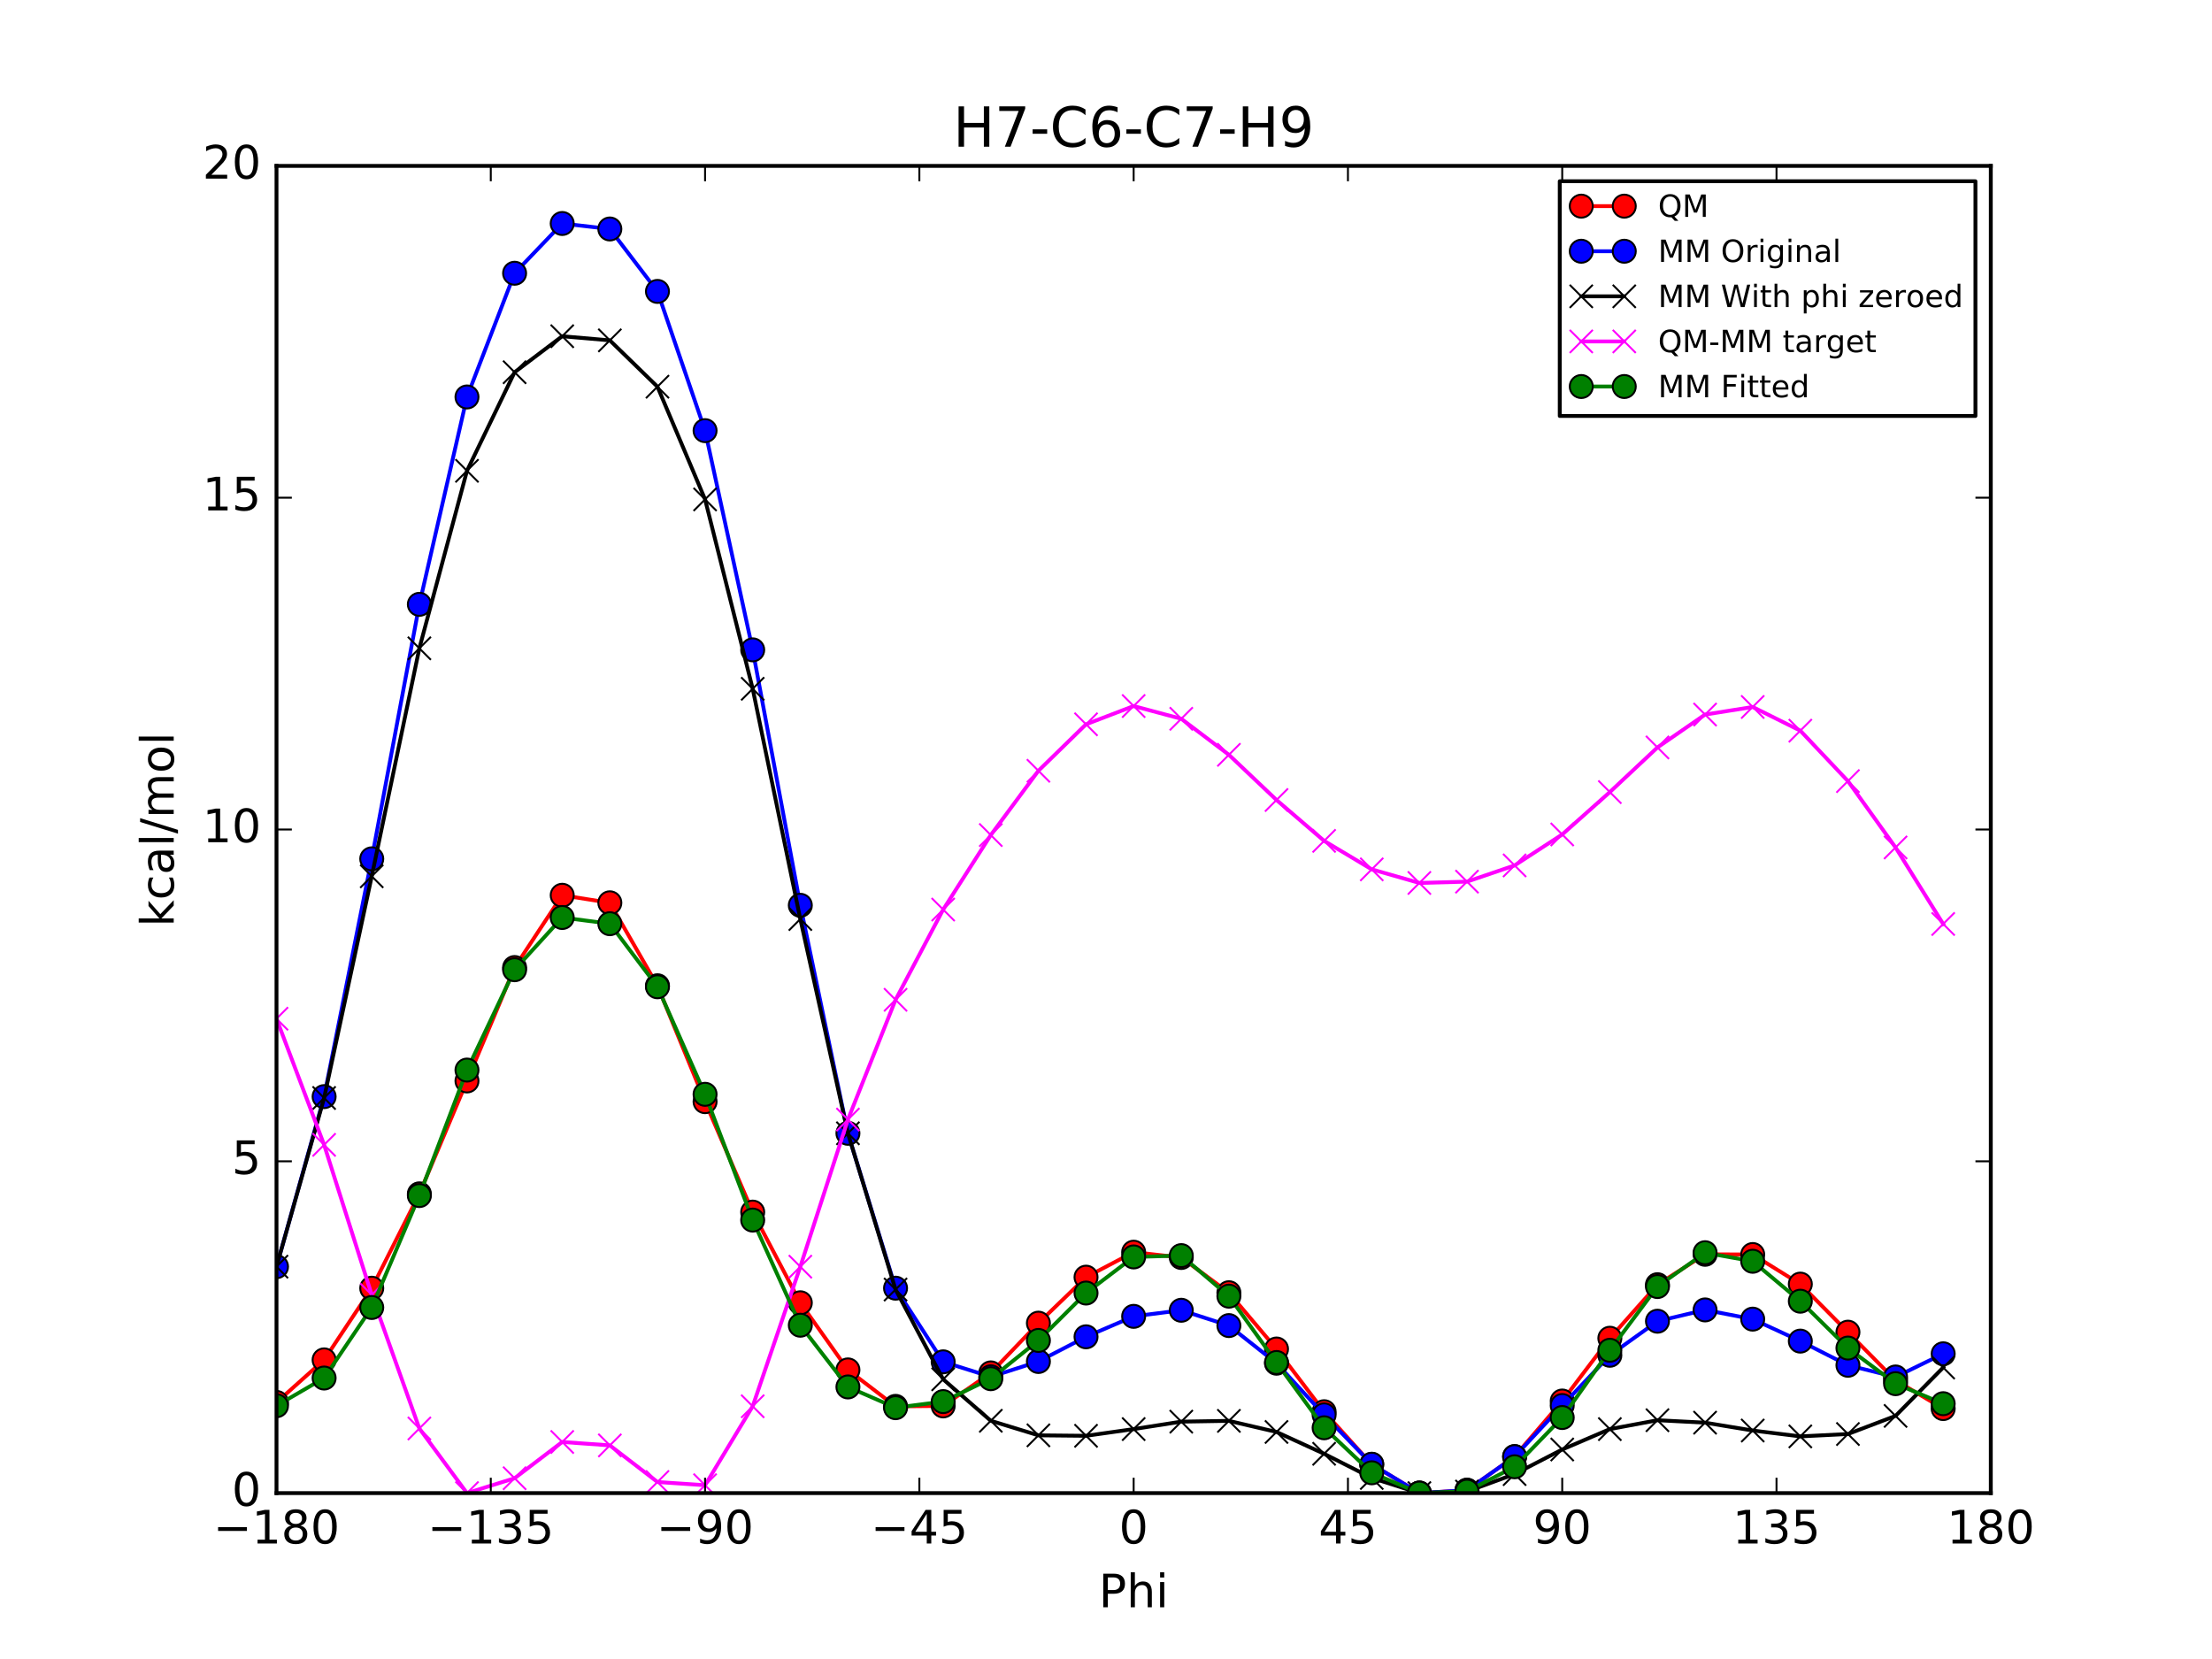 <?xml version="1.0" encoding="utf-8" standalone="no"?>
<!DOCTYPE svg PUBLIC "-//W3C//DTD SVG 1.1//EN"
  "http://www.w3.org/Graphics/SVG/1.1/DTD/svg11.dtd">
<!-- Created with matplotlib (http://matplotlib.org/) -->
<svg height="432pt" version="1.1" viewBox="0 0 576 432" width="576pt" xmlns="http://www.w3.org/2000/svg" xmlns:xlink="http://www.w3.org/1999/xlink">
 <defs>
  <style type="text/css">
*{stroke-linecap:butt;stroke-linejoin:round;stroke-miterlimit:100000;}
  </style>
 </defs>
 <g id="figure_1">
  <g id="patch_1">
   <path d="M 0 432 
L 576 432 
L 576 0 
L 0 0 
z
" style="fill:#ffffff;"/>
  </g>
  <g id="axes_1">
   <g id="patch_2">
    <path d="M 72 388.8 
L 518.4 388.8 
L 518.4 43.2 
L 72 43.2 
z
" style="fill:#ffffff;"/>
   </g>
   <g id="line2d_1">
    <path clip-path="url(#p0649151a62)" d="M 72 365.191 
L 84.4 354.111 
L 96.8 335.447 
L 109.2 310.875 
L 121.6 281.479 
L 134 251.945 
L 146.4 233.126 
L 158.8 235.087 
L 171.2 256.689 
L 183.6 286.872 
L 196 315.629 
L 208.4 339.242 
L 220.8 356.722 
L 233.2 366.216 
L 245.6 366.097 
L 258 357.497 
L 270.4 344.549 
L 282.8 332.574 
L 295.2 326.069 
L 307.6 327.447 
L 320 336.622 
L 332.4 351.278 
L 344.8 367.607 
L 357.2 381.323 
L 369.6 388.8 
L 382 388.056 
L 394.4 379.289 
L 406.8 364.822 
L 419.2 348.476 
L 431.6 334.534 
L 444 326.613 
L 456.4 326.679 
L 468.8 334.383 
L 481.2 346.895 
L 493.6 359.457 
L 506 366.791 
" style="fill:none;stroke:#ff0000;stroke-linecap:square;"/>
    <defs>
     <path d="M 0 3 
C 0.796 3 1.559 2.684 2.121 2.121 
C 2.684 1.559 3 0.796 3 0 
C 3 -0.796 2.684 -1.559 2.121 -2.121 
C 1.559 -2.684 0.796 -3 0 -3 
C -0.796 -3 -1.559 -2.684 -2.121 -2.121 
C -2.684 -1.559 -3 -0.796 -3 0 
C -3 0.796 -2.684 1.559 -2.121 2.121 
C -1.559 2.684 -0.796 3 0 3 
z
" id="me7c126a8f8" style="stroke:#000000;stroke-width:0.5;"/>
    </defs>
    <g clip-path="url(#p0649151a62)">
     <use style="fill:#ff0000;stroke:#000000;stroke-width:0.5;" x="72" xlink:href="#me7c126a8f8" y="365.191"/>
     <use style="fill:#ff0000;stroke:#000000;stroke-width:0.5;" x="84.4" xlink:href="#me7c126a8f8" y="354.111"/>
     <use style="fill:#ff0000;stroke:#000000;stroke-width:0.5;" x="96.8" xlink:href="#me7c126a8f8" y="335.447"/>
     <use style="fill:#ff0000;stroke:#000000;stroke-width:0.5;" x="109.2" xlink:href="#me7c126a8f8" y="310.875"/>
     <use style="fill:#ff0000;stroke:#000000;stroke-width:0.5;" x="121.6" xlink:href="#me7c126a8f8" y="281.479"/>
     <use style="fill:#ff0000;stroke:#000000;stroke-width:0.5;" x="134" xlink:href="#me7c126a8f8" y="251.945"/>
     <use style="fill:#ff0000;stroke:#000000;stroke-width:0.5;" x="146.4" xlink:href="#me7c126a8f8" y="233.126"/>
     <use style="fill:#ff0000;stroke:#000000;stroke-width:0.5;" x="158.8" xlink:href="#me7c126a8f8" y="235.087"/>
     <use style="fill:#ff0000;stroke:#000000;stroke-width:0.5;" x="171.2" xlink:href="#me7c126a8f8" y="256.689"/>
     <use style="fill:#ff0000;stroke:#000000;stroke-width:0.5;" x="183.6" xlink:href="#me7c126a8f8" y="286.872"/>
     <use style="fill:#ff0000;stroke:#000000;stroke-width:0.5;" x="196" xlink:href="#me7c126a8f8" y="315.629"/>
     <use style="fill:#ff0000;stroke:#000000;stroke-width:0.5;" x="208.4" xlink:href="#me7c126a8f8" y="339.242"/>
     <use style="fill:#ff0000;stroke:#000000;stroke-width:0.5;" x="220.8" xlink:href="#me7c126a8f8" y="356.722"/>
     <use style="fill:#ff0000;stroke:#000000;stroke-width:0.5;" x="233.2" xlink:href="#me7c126a8f8" y="366.216"/>
     <use style="fill:#ff0000;stroke:#000000;stroke-width:0.5;" x="245.6" xlink:href="#me7c126a8f8" y="366.097"/>
     <use style="fill:#ff0000;stroke:#000000;stroke-width:0.5;" x="258" xlink:href="#me7c126a8f8" y="357.497"/>
     <use style="fill:#ff0000;stroke:#000000;stroke-width:0.5;" x="270.4" xlink:href="#me7c126a8f8" y="344.549"/>
     <use style="fill:#ff0000;stroke:#000000;stroke-width:0.5;" x="282.8" xlink:href="#me7c126a8f8" y="332.574"/>
     <use style="fill:#ff0000;stroke:#000000;stroke-width:0.5;" x="295.2" xlink:href="#me7c126a8f8" y="326.069"/>
     <use style="fill:#ff0000;stroke:#000000;stroke-width:0.5;" x="307.6" xlink:href="#me7c126a8f8" y="327.447"/>
     <use style="fill:#ff0000;stroke:#000000;stroke-width:0.5;" x="320" xlink:href="#me7c126a8f8" y="336.622"/>
     <use style="fill:#ff0000;stroke:#000000;stroke-width:0.5;" x="332.4" xlink:href="#me7c126a8f8" y="351.278"/>
     <use style="fill:#ff0000;stroke:#000000;stroke-width:0.5;" x="344.8" xlink:href="#me7c126a8f8" y="367.607"/>
     <use style="fill:#ff0000;stroke:#000000;stroke-width:0.5;" x="357.2" xlink:href="#me7c126a8f8" y="381.323"/>
     <use style="fill:#ff0000;stroke:#000000;stroke-width:0.5;" x="369.6" xlink:href="#me7c126a8f8" y="388.8"/>
     <use style="fill:#ff0000;stroke:#000000;stroke-width:0.5;" x="382" xlink:href="#me7c126a8f8" y="388.056"/>
     <use style="fill:#ff0000;stroke:#000000;stroke-width:0.5;" x="394.4" xlink:href="#me7c126a8f8" y="379.289"/>
     <use style="fill:#ff0000;stroke:#000000;stroke-width:0.5;" x="406.8" xlink:href="#me7c126a8f8" y="364.822"/>
     <use style="fill:#ff0000;stroke:#000000;stroke-width:0.5;" x="419.2" xlink:href="#me7c126a8f8" y="348.476"/>
     <use style="fill:#ff0000;stroke:#000000;stroke-width:0.5;" x="431.6" xlink:href="#me7c126a8f8" y="334.534"/>
     <use style="fill:#ff0000;stroke:#000000;stroke-width:0.5;" x="444" xlink:href="#me7c126a8f8" y="326.613"/>
     <use style="fill:#ff0000;stroke:#000000;stroke-width:0.5;" x="456.4" xlink:href="#me7c126a8f8" y="326.679"/>
     <use style="fill:#ff0000;stroke:#000000;stroke-width:0.5;" x="468.8" xlink:href="#me7c126a8f8" y="334.383"/>
     <use style="fill:#ff0000;stroke:#000000;stroke-width:0.5;" x="481.2" xlink:href="#me7c126a8f8" y="346.895"/>
     <use style="fill:#ff0000;stroke:#000000;stroke-width:0.5;" x="493.6" xlink:href="#me7c126a8f8" y="359.457"/>
     <use style="fill:#ff0000;stroke:#000000;stroke-width:0.5;" x="506" xlink:href="#me7c126a8f8" y="366.791"/>
    </g>
   </g>
   <g id="line2d_2">
    <path clip-path="url(#p0649151a62)" d="M 72 329.836 
L 84.4 285.558 
L 96.8 223.638 
L 109.2 157.365 
L 121.6 103.37 
L 134 71.152 
L 146.4 58.196 
L 158.8 59.625 
L 171.2 75.883 
L 183.6 112.14 
L 196 169.222 
L 208.4 235.737 
L 220.8 295.107 
L 233.2 335.438 
L 245.6 354.62 
L 258 358.512 
L 270.4 354.53 
L 282.8 348.101 
L 295.2 342.774 
L 307.6 341.188 
L 320 345.177 
L 332.4 354.976 
L 344.8 368.43 
L 357.2 381.279 
L 369.6 388.8 
L 382 388.04 
L 394.4 379.304 
L 406.8 365.993 
L 419.2 352.91 
L 431.6 344.042 
L 444 341.101 
L 456.4 343.499 
L 468.8 349.222 
L 481.2 355.512 
L 493.6 358.561 
L 506 352.524 
" style="fill:none;stroke:#0000ff;stroke-linecap:square;"/>
    <defs>
     <path d="M 0 3 
C 0.796 3 1.559 2.684 2.121 2.121 
C 2.684 1.559 3 0.796 3 0 
C 3 -0.796 2.684 -1.559 2.121 -2.121 
C 1.559 -2.684 0.796 -3 0 -3 
C -0.796 -3 -1.559 -2.684 -2.121 -2.121 
C -2.684 -1.559 -3 -0.796 -3 0 
C -3 0.796 -2.684 1.559 -2.121 2.121 
C -1.559 2.684 -0.796 3 0 3 
z
" id="mc5ac60fd52" style="stroke:#000000;stroke-width:0.5;"/>
    </defs>
    <g clip-path="url(#p0649151a62)">
     <use style="fill:#0000ff;stroke:#000000;stroke-width:0.5;" x="72" xlink:href="#mc5ac60fd52" y="329.836"/>
     <use style="fill:#0000ff;stroke:#000000;stroke-width:0.5;" x="84.4" xlink:href="#mc5ac60fd52" y="285.558"/>
     <use style="fill:#0000ff;stroke:#000000;stroke-width:0.5;" x="96.8" xlink:href="#mc5ac60fd52" y="223.638"/>
     <use style="fill:#0000ff;stroke:#000000;stroke-width:0.5;" x="109.2" xlink:href="#mc5ac60fd52" y="157.365"/>
     <use style="fill:#0000ff;stroke:#000000;stroke-width:0.5;" x="121.6" xlink:href="#mc5ac60fd52" y="103.37"/>
     <use style="fill:#0000ff;stroke:#000000;stroke-width:0.5;" x="134" xlink:href="#mc5ac60fd52" y="71.152"/>
     <use style="fill:#0000ff;stroke:#000000;stroke-width:0.5;" x="146.4" xlink:href="#mc5ac60fd52" y="58.196"/>
     <use style="fill:#0000ff;stroke:#000000;stroke-width:0.5;" x="158.8" xlink:href="#mc5ac60fd52" y="59.625"/>
     <use style="fill:#0000ff;stroke:#000000;stroke-width:0.5;" x="171.2" xlink:href="#mc5ac60fd52" y="75.883"/>
     <use style="fill:#0000ff;stroke:#000000;stroke-width:0.5;" x="183.6" xlink:href="#mc5ac60fd52" y="112.14"/>
     <use style="fill:#0000ff;stroke:#000000;stroke-width:0.5;" x="196" xlink:href="#mc5ac60fd52" y="169.222"/>
     <use style="fill:#0000ff;stroke:#000000;stroke-width:0.5;" x="208.4" xlink:href="#mc5ac60fd52" y="235.737"/>
     <use style="fill:#0000ff;stroke:#000000;stroke-width:0.5;" x="220.8" xlink:href="#mc5ac60fd52" y="295.107"/>
     <use style="fill:#0000ff;stroke:#000000;stroke-width:0.5;" x="233.2" xlink:href="#mc5ac60fd52" y="335.438"/>
     <use style="fill:#0000ff;stroke:#000000;stroke-width:0.5;" x="245.6" xlink:href="#mc5ac60fd52" y="354.62"/>
     <use style="fill:#0000ff;stroke:#000000;stroke-width:0.5;" x="258" xlink:href="#mc5ac60fd52" y="358.512"/>
     <use style="fill:#0000ff;stroke:#000000;stroke-width:0.5;" x="270.4" xlink:href="#mc5ac60fd52" y="354.53"/>
     <use style="fill:#0000ff;stroke:#000000;stroke-width:0.5;" x="282.8" xlink:href="#mc5ac60fd52" y="348.101"/>
     <use style="fill:#0000ff;stroke:#000000;stroke-width:0.5;" x="295.2" xlink:href="#mc5ac60fd52" y="342.774"/>
     <use style="fill:#0000ff;stroke:#000000;stroke-width:0.5;" x="307.6" xlink:href="#mc5ac60fd52" y="341.188"/>
     <use style="fill:#0000ff;stroke:#000000;stroke-width:0.5;" x="320" xlink:href="#mc5ac60fd52" y="345.177"/>
     <use style="fill:#0000ff;stroke:#000000;stroke-width:0.5;" x="332.4" xlink:href="#mc5ac60fd52" y="354.976"/>
     <use style="fill:#0000ff;stroke:#000000;stroke-width:0.5;" x="344.8" xlink:href="#mc5ac60fd52" y="368.43"/>
     <use style="fill:#0000ff;stroke:#000000;stroke-width:0.5;" x="357.2" xlink:href="#mc5ac60fd52" y="381.279"/>
     <use style="fill:#0000ff;stroke:#000000;stroke-width:0.5;" x="369.6" xlink:href="#mc5ac60fd52" y="388.8"/>
     <use style="fill:#0000ff;stroke:#000000;stroke-width:0.5;" x="382" xlink:href="#mc5ac60fd52" y="388.04"/>
     <use style="fill:#0000ff;stroke:#000000;stroke-width:0.5;" x="394.4" xlink:href="#mc5ac60fd52" y="379.304"/>
     <use style="fill:#0000ff;stroke:#000000;stroke-width:0.5;" x="406.8" xlink:href="#mc5ac60fd52" y="365.993"/>
     <use style="fill:#0000ff;stroke:#000000;stroke-width:0.5;" x="419.2" xlink:href="#mc5ac60fd52" y="352.91"/>
     <use style="fill:#0000ff;stroke:#000000;stroke-width:0.5;" x="431.6" xlink:href="#mc5ac60fd52" y="344.042"/>
     <use style="fill:#0000ff;stroke:#000000;stroke-width:0.5;" x="444" xlink:href="#mc5ac60fd52" y="341.101"/>
     <use style="fill:#0000ff;stroke:#000000;stroke-width:0.5;" x="456.4" xlink:href="#mc5ac60fd52" y="343.499"/>
     <use style="fill:#0000ff;stroke:#000000;stroke-width:0.5;" x="468.8" xlink:href="#mc5ac60fd52" y="349.222"/>
     <use style="fill:#0000ff;stroke:#000000;stroke-width:0.5;" x="481.2" xlink:href="#mc5ac60fd52" y="355.512"/>
     <use style="fill:#0000ff;stroke:#000000;stroke-width:0.5;" x="493.6" xlink:href="#mc5ac60fd52" y="358.561"/>
     <use style="fill:#0000ff;stroke:#000000;stroke-width:0.5;" x="506" xlink:href="#mc5ac60fd52" y="352.524"/>
    </g>
   </g>
   <g id="line2d_3">
    <path clip-path="url(#p0649151a62)" d="M 72 329.836 
L 84.4 285.912 
L 96.8 228.185 
L 109.2 168.819 
L 121.6 122.596 
L 134 96.931 
L 146.4 87.555 
L 158.8 88.629 
L 171.2 100.695 
L 183.6 130.044 
L 196 179.354 
L 208.4 239.316 
L 220.8 295.107 
L 233.2 335.793 
L 245.6 359.167 
L 258 369.966 
L 270.4 373.756 
L 282.8 373.88 
L 295.2 372.132 
L 307.6 370.192 
L 320 369.989 
L 332.4 372.88 
L 344.8 378.563 
L 357.2 384.858 
L 369.6 388.8 
L 382 388.394 
L 394.4 383.85 
L 406.8 377.447 
L 419.2 372.136 
L 431.6 369.821 
L 444 370.459 
L 456.4 372.503 
L 468.8 374.033 
L 481.2 373.416 
L 493.6 368.694 
L 506 356.103 
" style="fill:none;stroke:#000000;stroke-linecap:square;"/>
    <defs>
     <path d="M -3 3 
L 3 -3 
M -3 -3 
L 3 3 
" id="m07e3ac8514" style="stroke:#000000;stroke-width:0.5;"/>
    </defs>
    <g clip-path="url(#p0649151a62)">
     <use style="stroke:#000000;stroke-width:0.5;" x="72" xlink:href="#m07e3ac8514" y="329.836"/>
     <use style="stroke:#000000;stroke-width:0.5;" x="84.4" xlink:href="#m07e3ac8514" y="285.912"/>
     <use style="stroke:#000000;stroke-width:0.5;" x="96.8" xlink:href="#m07e3ac8514" y="228.185"/>
     <use style="stroke:#000000;stroke-width:0.5;" x="109.2" xlink:href="#m07e3ac8514" y="168.819"/>
     <use style="stroke:#000000;stroke-width:0.5;" x="121.6" xlink:href="#m07e3ac8514" y="122.596"/>
     <use style="stroke:#000000;stroke-width:0.5;" x="134" xlink:href="#m07e3ac8514" y="96.931"/>
     <use style="stroke:#000000;stroke-width:0.5;" x="146.4" xlink:href="#m07e3ac8514" y="87.554"/>
     <use style="stroke:#000000;stroke-width:0.5;" x="158.8" xlink:href="#m07e3ac8514" y="88.629"/>
     <use style="stroke:#000000;stroke-width:0.5;" x="171.2" xlink:href="#m07e3ac8514" y="100.695"/>
     <use style="stroke:#000000;stroke-width:0.5;" x="183.6" xlink:href="#m07e3ac8514" y="130.044"/>
     <use style="stroke:#000000;stroke-width:0.5;" x="196" xlink:href="#m07e3ac8514" y="179.354"/>
     <use style="stroke:#000000;stroke-width:0.5;" x="208.4" xlink:href="#m07e3ac8514" y="239.316"/>
     <use style="stroke:#000000;stroke-width:0.5;" x="220.8" xlink:href="#m07e3ac8514" y="295.107"/>
     <use style="stroke:#000000;stroke-width:0.5;" x="233.2" xlink:href="#m07e3ac8514" y="335.793"/>
     <use style="stroke:#000000;stroke-width:0.5;" x="245.6" xlink:href="#m07e3ac8514" y="359.167"/>
     <use style="stroke:#000000;stroke-width:0.5;" x="258" xlink:href="#m07e3ac8514" y="369.966"/>
     <use style="stroke:#000000;stroke-width:0.5;" x="270.4" xlink:href="#m07e3ac8514" y="373.756"/>
     <use style="stroke:#000000;stroke-width:0.5;" x="282.8" xlink:href="#m07e3ac8514" y="373.88"/>
     <use style="stroke:#000000;stroke-width:0.5;" x="295.2" xlink:href="#m07e3ac8514" y="372.132"/>
     <use style="stroke:#000000;stroke-width:0.5;" x="307.6" xlink:href="#m07e3ac8514" y="370.192"/>
     <use style="stroke:#000000;stroke-width:0.5;" x="320" xlink:href="#m07e3ac8514" y="369.989"/>
     <use style="stroke:#000000;stroke-width:0.5;" x="332.4" xlink:href="#m07e3ac8514" y="372.88"/>
     <use style="stroke:#000000;stroke-width:0.5;" x="344.8" xlink:href="#m07e3ac8514" y="378.563"/>
     <use style="stroke:#000000;stroke-width:0.5;" x="357.2" xlink:href="#m07e3ac8514" y="384.858"/>
     <use style="stroke:#000000;stroke-width:0.5;" x="369.6" xlink:href="#m07e3ac8514" y="388.8"/>
     <use style="stroke:#000000;stroke-width:0.5;" x="382" xlink:href="#m07e3ac8514" y="388.394"/>
     <use style="stroke:#000000;stroke-width:0.5;" x="394.4" xlink:href="#m07e3ac8514" y="383.85"/>
     <use style="stroke:#000000;stroke-width:0.5;" x="406.8" xlink:href="#m07e3ac8514" y="377.447"/>
     <use style="stroke:#000000;stroke-width:0.5;" x="419.2" xlink:href="#m07e3ac8514" y="372.136"/>
     <use style="stroke:#000000;stroke-width:0.5;" x="431.6" xlink:href="#m07e3ac8514" y="369.821"/>
     <use style="stroke:#000000;stroke-width:0.5;" x="444" xlink:href="#m07e3ac8514" y="370.459"/>
     <use style="stroke:#000000;stroke-width:0.5;" x="456.4" xlink:href="#m07e3ac8514" y="372.503"/>
     <use style="stroke:#000000;stroke-width:0.5;" x="468.8" xlink:href="#m07e3ac8514" y="374.033"/>
     <use style="stroke:#000000;stroke-width:0.5;" x="481.2" xlink:href="#m07e3ac8514" y="373.416"/>
     <use style="stroke:#000000;stroke-width:0.5;" x="493.6" xlink:href="#m07e3ac8514" y="368.694"/>
     <use style="stroke:#000000;stroke-width:0.5;" x="506" xlink:href="#m07e3ac8514" y="356.103"/>
    </g>
   </g>
   <g id="line2d_4">
    <path clip-path="url(#p0649151a62)" d="M 72 265.271 
L 84.4 298.115 
L 96.8 337.178 
L 109.2 371.972 
L 121.6 388.8 
L 134 384.931 
L 146.4 375.488 
L 158.8 376.374 
L 171.2 385.911 
L 183.6 386.745 
L 196 366.191 
L 208.4 329.842 
L 220.8 291.532 
L 233.2 260.34 
L 245.6 236.847 
L 258 217.448 
L 270.4 200.71 
L 282.8 188.61 
L 295.2 183.854 
L 307.6 187.171 
L 320 196.55 
L 332.4 208.315 
L 344.8 218.961 
L 357.2 226.381 
L 369.6 229.917 
L 382 229.579 
L 394.4 225.355 
L 406.8 217.292 
L 419.2 206.256 
L 431.6 194.63 
L 444 186.07 
L 456.4 184.093 
L 468.8 190.266 
L 481.2 203.396 
L 493.6 220.68 
L 506 240.605 
" style="fill:none;stroke:#ff00ff;stroke-linecap:square;"/>
    <defs>
     <path d="M -3 3 
L 3 -3 
M -3 -3 
L 3 3 
" id="mdae668407e" style="stroke:#ff00ff;stroke-width:0.5;"/>
    </defs>
    <g clip-path="url(#p0649151a62)">
     <use style="fill:#ff00ff;stroke:#ff00ff;stroke-width:0.5;" x="72" xlink:href="#mdae668407e" y="265.271"/>
     <use style="fill:#ff00ff;stroke:#ff00ff;stroke-width:0.5;" x="84.4" xlink:href="#mdae668407e" y="298.115"/>
     <use style="fill:#ff00ff;stroke:#ff00ff;stroke-width:0.5;" x="96.8" xlink:href="#mdae668407e" y="337.178"/>
     <use style="fill:#ff00ff;stroke:#ff00ff;stroke-width:0.5;" x="109.2" xlink:href="#mdae668407e" y="371.972"/>
     <use style="fill:#ff00ff;stroke:#ff00ff;stroke-width:0.5;" x="121.6" xlink:href="#mdae668407e" y="388.8"/>
     <use style="fill:#ff00ff;stroke:#ff00ff;stroke-width:0.5;" x="134" xlink:href="#mdae668407e" y="384.931"/>
     <use style="fill:#ff00ff;stroke:#ff00ff;stroke-width:0.5;" x="146.4" xlink:href="#mdae668407e" y="375.488"/>
     <use style="fill:#ff00ff;stroke:#ff00ff;stroke-width:0.5;" x="158.8" xlink:href="#mdae668407e" y="376.374"/>
     <use style="fill:#ff00ff;stroke:#ff00ff;stroke-width:0.5;" x="171.2" xlink:href="#mdae668407e" y="385.911"/>
     <use style="fill:#ff00ff;stroke:#ff00ff;stroke-width:0.5;" x="183.6" xlink:href="#mdae668407e" y="386.745"/>
     <use style="fill:#ff00ff;stroke:#ff00ff;stroke-width:0.5;" x="196" xlink:href="#mdae668407e" y="366.191"/>
     <use style="fill:#ff00ff;stroke:#ff00ff;stroke-width:0.5;" x="208.4" xlink:href="#mdae668407e" y="329.842"/>
     <use style="fill:#ff00ff;stroke:#ff00ff;stroke-width:0.5;" x="220.8" xlink:href="#mdae668407e" y="291.532"/>
     <use style="fill:#ff00ff;stroke:#ff00ff;stroke-width:0.5;" x="233.2" xlink:href="#mdae668407e" y="260.34"/>
     <use style="fill:#ff00ff;stroke:#ff00ff;stroke-width:0.5;" x="245.6" xlink:href="#mdae668407e" y="236.847"/>
     <use style="fill:#ff00ff;stroke:#ff00ff;stroke-width:0.5;" x="258" xlink:href="#mdae668407e" y="217.448"/>
     <use style="fill:#ff00ff;stroke:#ff00ff;stroke-width:0.5;" x="270.4" xlink:href="#mdae668407e" y="200.71"/>
     <use style="fill:#ff00ff;stroke:#ff00ff;stroke-width:0.5;" x="282.8" xlink:href="#mdae668407e" y="188.61"/>
     <use style="fill:#ff00ff;stroke:#ff00ff;stroke-width:0.5;" x="295.2" xlink:href="#mdae668407e" y="183.854"/>
     <use style="fill:#ff00ff;stroke:#ff00ff;stroke-width:0.5;" x="307.6" xlink:href="#mdae668407e" y="187.171"/>
     <use style="fill:#ff00ff;stroke:#ff00ff;stroke-width:0.5;" x="320" xlink:href="#mdae668407e" y="196.55"/>
     <use style="fill:#ff00ff;stroke:#ff00ff;stroke-width:0.5;" x="332.4" xlink:href="#mdae668407e" y="208.315"/>
     <use style="fill:#ff00ff;stroke:#ff00ff;stroke-width:0.5;" x="344.8" xlink:href="#mdae668407e" y="218.961"/>
     <use style="fill:#ff00ff;stroke:#ff00ff;stroke-width:0.5;" x="357.2" xlink:href="#mdae668407e" y="226.381"/>
     <use style="fill:#ff00ff;stroke:#ff00ff;stroke-width:0.5;" x="369.6" xlink:href="#mdae668407e" y="229.917"/>
     <use style="fill:#ff00ff;stroke:#ff00ff;stroke-width:0.5;" x="382" xlink:href="#mdae668407e" y="229.579"/>
     <use style="fill:#ff00ff;stroke:#ff00ff;stroke-width:0.5;" x="394.4" xlink:href="#mdae668407e" y="225.355"/>
     <use style="fill:#ff00ff;stroke:#ff00ff;stroke-width:0.5;" x="406.8" xlink:href="#mdae668407e" y="217.292"/>
     <use style="fill:#ff00ff;stroke:#ff00ff;stroke-width:0.5;" x="419.2" xlink:href="#mdae668407e" y="206.256"/>
     <use style="fill:#ff00ff;stroke:#ff00ff;stroke-width:0.5;" x="431.6" xlink:href="#mdae668407e" y="194.63"/>
     <use style="fill:#ff00ff;stroke:#ff00ff;stroke-width:0.5;" x="444" xlink:href="#mdae668407e" y="186.07"/>
     <use style="fill:#ff00ff;stroke:#ff00ff;stroke-width:0.5;" x="456.4" xlink:href="#mdae668407e" y="184.093"/>
     <use style="fill:#ff00ff;stroke:#ff00ff;stroke-width:0.5;" x="468.8" xlink:href="#mdae668407e" y="190.266"/>
     <use style="fill:#ff00ff;stroke:#ff00ff;stroke-width:0.5;" x="481.2" xlink:href="#mdae668407e" y="203.396"/>
     <use style="fill:#ff00ff;stroke:#ff00ff;stroke-width:0.5;" x="493.6" xlink:href="#mdae668407e" y="220.68"/>
     <use style="fill:#ff00ff;stroke:#ff00ff;stroke-width:0.5;" x="506" xlink:href="#mdae668407e" y="240.605"/>
    </g>
   </g>
   <g id="line2d_5">
    <path clip-path="url(#p0649151a62)" d="M 72 366.05 
L 84.4 358.839 
L 96.8 340.469 
L 109.2 311.324 
L 121.6 278.644 
L 134 252.517 
L 146.4 238.919 
L 158.8 240.53 
L 171.2 256.956 
L 183.6 284.955 
L 196 317.706 
L 208.4 345.084 
L 220.8 361.156 
L 233.2 366.558 
L 245.6 364.97 
L 258 359.012 
L 270.4 349.046 
L 282.8 336.707 
L 295.2 327.304 
L 307.6 326.958 
L 320 337.518 
L 332.4 354.794 
L 344.8 371.792 
L 357.2 383.514 
L 369.6 388.8 
L 382 388.313 
L 394.4 381.946 
L 406.8 369.123 
L 419.2 351.61 
L 431.6 335.014 
L 444 326.205 
L 456.4 328.432 
L 468.8 338.829 
L 481.2 351.034 
L 493.6 360.307 
L 506 365.518 
" style="fill:none;stroke:#008000;stroke-linecap:square;"/>
    <defs>
     <path d="M 0 3 
C 0.796 3 1.559 2.684 2.121 2.121 
C 2.684 1.559 3 0.796 3 0 
C 3 -0.796 2.684 -1.559 2.121 -2.121 
C 1.559 -2.684 0.796 -3 0 -3 
C -0.796 -3 -1.559 -2.684 -2.121 -2.121 
C -2.684 -1.559 -3 -0.796 -3 0 
C -3 0.796 -2.684 1.559 -2.121 2.121 
C -1.559 2.684 -0.796 3 0 3 
z
" id="m7ad455e698" style="stroke:#000000;stroke-width:0.5;"/>
    </defs>
    <g clip-path="url(#p0649151a62)">
     <use style="fill:#008000;stroke:#000000;stroke-width:0.5;" x="72" xlink:href="#m7ad455e698" y="366.05"/>
     <use style="fill:#008000;stroke:#000000;stroke-width:0.5;" x="84.4" xlink:href="#m7ad455e698" y="358.839"/>
     <use style="fill:#008000;stroke:#000000;stroke-width:0.5;" x="96.8" xlink:href="#m7ad455e698" y="340.469"/>
     <use style="fill:#008000;stroke:#000000;stroke-width:0.5;" x="109.2" xlink:href="#m7ad455e698" y="311.324"/>
     <use style="fill:#008000;stroke:#000000;stroke-width:0.5;" x="121.6" xlink:href="#m7ad455e698" y="278.644"/>
     <use style="fill:#008000;stroke:#000000;stroke-width:0.5;" x="134" xlink:href="#m7ad455e698" y="252.517"/>
     <use style="fill:#008000;stroke:#000000;stroke-width:0.5;" x="146.4" xlink:href="#m7ad455e698" y="238.919"/>
     <use style="fill:#008000;stroke:#000000;stroke-width:0.5;" x="158.8" xlink:href="#m7ad455e698" y="240.53"/>
     <use style="fill:#008000;stroke:#000000;stroke-width:0.5;" x="171.2" xlink:href="#m7ad455e698" y="256.956"/>
     <use style="fill:#008000;stroke:#000000;stroke-width:0.5;" x="183.6" xlink:href="#m7ad455e698" y="284.955"/>
     <use style="fill:#008000;stroke:#000000;stroke-width:0.5;" x="196" xlink:href="#m7ad455e698" y="317.706"/>
     <use style="fill:#008000;stroke:#000000;stroke-width:0.5;" x="208.4" xlink:href="#m7ad455e698" y="345.084"/>
     <use style="fill:#008000;stroke:#000000;stroke-width:0.5;" x="220.8" xlink:href="#m7ad455e698" y="361.156"/>
     <use style="fill:#008000;stroke:#000000;stroke-width:0.5;" x="233.2" xlink:href="#m7ad455e698" y="366.558"/>
     <use style="fill:#008000;stroke:#000000;stroke-width:0.5;" x="245.6" xlink:href="#m7ad455e698" y="364.97"/>
     <use style="fill:#008000;stroke:#000000;stroke-width:0.5;" x="258" xlink:href="#m7ad455e698" y="359.012"/>
     <use style="fill:#008000;stroke:#000000;stroke-width:0.5;" x="270.4" xlink:href="#m7ad455e698" y="349.046"/>
     <use style="fill:#008000;stroke:#000000;stroke-width:0.5;" x="282.8" xlink:href="#m7ad455e698" y="336.707"/>
     <use style="fill:#008000;stroke:#000000;stroke-width:0.5;" x="295.2" xlink:href="#m7ad455e698" y="327.304"/>
     <use style="fill:#008000;stroke:#000000;stroke-width:0.5;" x="307.6" xlink:href="#m7ad455e698" y="326.958"/>
     <use style="fill:#008000;stroke:#000000;stroke-width:0.5;" x="320" xlink:href="#m7ad455e698" y="337.518"/>
     <use style="fill:#008000;stroke:#000000;stroke-width:0.5;" x="332.4" xlink:href="#m7ad455e698" y="354.794"/>
     <use style="fill:#008000;stroke:#000000;stroke-width:0.5;" x="344.8" xlink:href="#m7ad455e698" y="371.792"/>
     <use style="fill:#008000;stroke:#000000;stroke-width:0.5;" x="357.2" xlink:href="#m7ad455e698" y="383.514"/>
     <use style="fill:#008000;stroke:#000000;stroke-width:0.5;" x="369.6" xlink:href="#m7ad455e698" y="388.8"/>
     <use style="fill:#008000;stroke:#000000;stroke-width:0.5;" x="382" xlink:href="#m7ad455e698" y="388.313"/>
     <use style="fill:#008000;stroke:#000000;stroke-width:0.5;" x="394.4" xlink:href="#m7ad455e698" y="381.946"/>
     <use style="fill:#008000;stroke:#000000;stroke-width:0.5;" x="406.8" xlink:href="#m7ad455e698" y="369.123"/>
     <use style="fill:#008000;stroke:#000000;stroke-width:0.5;" x="419.2" xlink:href="#m7ad455e698" y="351.61"/>
     <use style="fill:#008000;stroke:#000000;stroke-width:0.5;" x="431.6" xlink:href="#m7ad455e698" y="335.014"/>
     <use style="fill:#008000;stroke:#000000;stroke-width:0.5;" x="444" xlink:href="#m7ad455e698" y="326.205"/>
     <use style="fill:#008000;stroke:#000000;stroke-width:0.5;" x="456.4" xlink:href="#m7ad455e698" y="328.432"/>
     <use style="fill:#008000;stroke:#000000;stroke-width:0.5;" x="468.8" xlink:href="#m7ad455e698" y="338.829"/>
     <use style="fill:#008000;stroke:#000000;stroke-width:0.5;" x="481.2" xlink:href="#m7ad455e698" y="351.034"/>
     <use style="fill:#008000;stroke:#000000;stroke-width:0.5;" x="493.6" xlink:href="#m7ad455e698" y="360.307"/>
     <use style="fill:#008000;stroke:#000000;stroke-width:0.5;" x="506" xlink:href="#m7ad455e698" y="365.518"/>
    </g>
   </g>
   <g id="patch_3">
    <path d="M 72 388.8 
L 518.4 388.8 
" style="fill:none;stroke:#000000;stroke-linecap:square;stroke-linejoin:miter;"/>
   </g>
   <g id="patch_4">
    <path d="M 72 388.8 
L 72 43.2 
" style="fill:none;stroke:#000000;stroke-linecap:square;stroke-linejoin:miter;"/>
   </g>
   <g id="patch_5">
    <path d="M 518.4 388.8 
L 518.4 43.2 
" style="fill:none;stroke:#000000;stroke-linecap:square;stroke-linejoin:miter;"/>
   </g>
   <g id="patch_6">
    <path d="M 72 43.2 
L 518.4 43.2 
" style="fill:none;stroke:#000000;stroke-linecap:square;stroke-linejoin:miter;"/>
   </g>
   <g id="matplotlib.axis_1">
    <g id="xtick_1">
     <g id="line2d_6">
      <defs>
       <path d="M 0 0 
L 0 -4 
" id="m3ca2cb4f96" style="stroke:#000000;stroke-width:0.5;"/>
      </defs>
      <g>
       <use style="stroke:#000000;stroke-width:0.5;" x="72.0" xlink:href="#m3ca2cb4f96" y="388.8"/>
      </g>
     </g>
     <g id="line2d_7">
      <defs>
       <path d="M 0 0 
L 0 4 
" id="m621651a521" style="stroke:#000000;stroke-width:0.5;"/>
      </defs>
      <g>
       <use style="stroke:#000000;stroke-width:0.5;" x="72.0" xlink:href="#m621651a521" y="43.2"/>
      </g>
     </g>
     <g id="text_1">
      <!-- −180 -->
      <defs>
       <path d="M 31.781 66.406 
Q 24.172 66.406 20.328 58.906 
Q 16.5 51.422 16.5 36.375 
Q 16.5 21.391 20.328 13.891 
Q 24.172 6.391 31.781 6.391 
Q 39.453 6.391 43.281 13.891 
Q 47.125 21.391 47.125 36.375 
Q 47.125 51.422 43.281 58.906 
Q 39.453 66.406 31.781 66.406 
M 31.781 74.219 
Q 44.047 74.219 50.516 64.516 
Q 56.984 54.828 56.984 36.375 
Q 56.984 17.969 50.516 8.266 
Q 44.047 -1.422 31.781 -1.422 
Q 19.531 -1.422 13.062 8.266 
Q 6.594 17.969 6.594 36.375 
Q 6.594 54.828 13.062 64.516 
Q 19.531 74.219 31.781 74.219 
" id="BitstreamVeraSans-Roman-30"/>
       <path d="M 10.594 35.5 
L 73.188 35.5 
L 73.188 27.203 
L 10.594 27.203 
z
" id="BitstreamVeraSans-Roman-2212"/>
       <path d="M 31.781 34.625 
Q 24.75 34.625 20.719 30.859 
Q 16.703 27.094 16.703 20.516 
Q 16.703 13.922 20.719 10.156 
Q 24.75 6.391 31.781 6.391 
Q 38.812 6.391 42.859 10.172 
Q 46.922 13.969 46.922 20.516 
Q 46.922 27.094 42.891 30.859 
Q 38.875 34.625 31.781 34.625 
M 21.922 38.812 
Q 15.578 40.375 12.031 44.719 
Q 8.5 49.078 8.5 55.328 
Q 8.5 64.062 14.719 69.141 
Q 20.953 74.219 31.781 74.219 
Q 42.672 74.219 48.875 69.141 
Q 55.078 64.062 55.078 55.328 
Q 55.078 49.078 51.531 44.719 
Q 48 40.375 41.703 38.812 
Q 48.828 37.156 52.797 32.312 
Q 56.781 27.484 56.781 20.516 
Q 56.781 9.906 50.312 4.234 
Q 43.844 -1.422 31.781 -1.422 
Q 19.734 -1.422 13.25 4.234 
Q 6.781 9.906 6.781 20.516 
Q 6.781 27.484 10.781 32.312 
Q 14.797 37.156 21.922 38.812 
M 18.312 54.391 
Q 18.312 48.734 21.844 45.562 
Q 25.391 42.391 31.781 42.391 
Q 38.141 42.391 41.719 45.562 
Q 45.312 48.734 45.312 54.391 
Q 45.312 60.062 41.719 63.234 
Q 38.141 66.406 31.781 66.406 
Q 25.391 66.406 21.844 63.234 
Q 18.312 60.062 18.312 54.391 
" id="BitstreamVeraSans-Roman-38"/>
       <path d="M 12.406 8.297 
L 28.516 8.297 
L 28.516 63.922 
L 10.984 60.406 
L 10.984 69.391 
L 28.422 72.906 
L 38.281 72.906 
L 38.281 8.297 
L 54.391 8.297 
L 54.391 0 
L 12.406 0 
z
" id="BitstreamVeraSans-Roman-31"/>
      </defs>
      <g transform="translate(55.52 401.918)scale(0.12 -0.12)">
       <use xlink:href="#BitstreamVeraSans-Roman-2212"/>
       <use x="83.789" xlink:href="#BitstreamVeraSans-Roman-31"/>
       <use x="147.412" xlink:href="#BitstreamVeraSans-Roman-38"/>
       <use x="211.035" xlink:href="#BitstreamVeraSans-Roman-30"/>
      </g>
     </g>
    </g>
    <g id="xtick_2">
     <g id="line2d_8">
      <g>
       <use style="stroke:#000000;stroke-width:0.5;" x="127.8" xlink:href="#m3ca2cb4f96" y="388.8"/>
      </g>
     </g>
     <g id="line2d_9">
      <g>
       <use style="stroke:#000000;stroke-width:0.5;" x="127.8" xlink:href="#m621651a521" y="43.2"/>
      </g>
     </g>
     <g id="text_2">
      <!-- −135 -->
      <defs>
       <path d="M 10.797 72.906 
L 49.516 72.906 
L 49.516 64.594 
L 19.828 64.594 
L 19.828 46.734 
Q 21.969 47.469 24.109 47.828 
Q 26.266 48.188 28.422 48.188 
Q 40.625 48.188 47.75 41.5 
Q 54.891 34.812 54.891 23.391 
Q 54.891 11.625 47.562 5.094 
Q 40.234 -1.422 26.906 -1.422 
Q 22.312 -1.422 17.547 -0.641 
Q 12.797 0.141 7.719 1.703 
L 7.719 11.625 
Q 12.109 9.234 16.797 8.062 
Q 21.484 6.891 26.703 6.891 
Q 35.156 6.891 40.078 11.328 
Q 45.016 15.766 45.016 23.391 
Q 45.016 31 40.078 35.438 
Q 35.156 39.891 26.703 39.891 
Q 22.75 39.891 18.812 39.016 
Q 14.891 38.141 10.797 36.281 
z
" id="BitstreamVeraSans-Roman-35"/>
       <path d="M 40.578 39.312 
Q 47.656 37.797 51.625 33 
Q 55.609 28.219 55.609 21.188 
Q 55.609 10.406 48.188 4.484 
Q 40.766 -1.422 27.094 -1.422 
Q 22.516 -1.422 17.656 -0.516 
Q 12.797 0.391 7.625 2.203 
L 7.625 11.719 
Q 11.719 9.328 16.594 8.109 
Q 21.484 6.891 26.812 6.891 
Q 36.078 6.891 40.938 10.547 
Q 45.797 14.203 45.797 21.188 
Q 45.797 27.641 41.281 31.266 
Q 36.766 34.906 28.719 34.906 
L 20.219 34.906 
L 20.219 43.016 
L 29.109 43.016 
Q 36.375 43.016 40.234 45.922 
Q 44.094 48.828 44.094 54.297 
Q 44.094 59.906 40.109 62.906 
Q 36.141 65.922 28.719 65.922 
Q 24.656 65.922 20.016 65.031 
Q 15.375 64.156 9.812 62.312 
L 9.812 71.094 
Q 15.438 72.656 20.344 73.438 
Q 25.25 74.219 29.594 74.219 
Q 40.828 74.219 47.359 69.109 
Q 53.906 64.016 53.906 55.328 
Q 53.906 49.266 50.438 45.094 
Q 46.969 40.922 40.578 39.312 
" id="BitstreamVeraSans-Roman-33"/>
      </defs>
      <g transform="translate(111.32 401.918)scale(0.12 -0.12)">
       <use xlink:href="#BitstreamVeraSans-Roman-2212"/>
       <use x="83.789" xlink:href="#BitstreamVeraSans-Roman-31"/>
       <use x="147.412" xlink:href="#BitstreamVeraSans-Roman-33"/>
       <use x="211.035" xlink:href="#BitstreamVeraSans-Roman-35"/>
      </g>
     </g>
    </g>
    <g id="xtick_3">
     <g id="line2d_10">
      <g>
       <use style="stroke:#000000;stroke-width:0.5;" x="183.6" xlink:href="#m3ca2cb4f96" y="388.8"/>
      </g>
     </g>
     <g id="line2d_11">
      <g>
       <use style="stroke:#000000;stroke-width:0.5;" x="183.6" xlink:href="#m621651a521" y="43.2"/>
      </g>
     </g>
     <g id="text_3">
      <!-- −90 -->
      <defs>
       <path d="M 10.984 1.516 
L 10.984 10.5 
Q 14.703 8.734 18.5 7.812 
Q 22.312 6.891 25.984 6.891 
Q 35.75 6.891 40.891 13.453 
Q 46.047 20.016 46.781 33.406 
Q 43.953 29.203 39.594 26.953 
Q 35.25 24.703 29.984 24.703 
Q 19.047 24.703 12.672 31.312 
Q 6.297 37.938 6.297 49.422 
Q 6.297 60.641 12.938 67.422 
Q 19.578 74.219 30.609 74.219 
Q 43.266 74.219 49.922 64.516 
Q 56.594 54.828 56.594 36.375 
Q 56.594 19.141 48.406 8.859 
Q 40.234 -1.422 26.422 -1.422 
Q 22.703 -1.422 18.891 -0.688 
Q 15.094 0.047 10.984 1.516 
M 30.609 32.422 
Q 37.25 32.422 41.125 36.953 
Q 45.016 41.5 45.016 49.422 
Q 45.016 57.281 41.125 61.844 
Q 37.25 66.406 30.609 66.406 
Q 23.969 66.406 20.094 61.844 
Q 16.219 57.281 16.219 49.422 
Q 16.219 41.5 20.094 36.953 
Q 23.969 32.422 30.609 32.422 
" id="BitstreamVeraSans-Roman-39"/>
      </defs>
      <g transform="translate(170.937 401.918)scale(0.12 -0.12)">
       <use xlink:href="#BitstreamVeraSans-Roman-2212"/>
       <use x="83.789" xlink:href="#BitstreamVeraSans-Roman-39"/>
       <use x="147.412" xlink:href="#BitstreamVeraSans-Roman-30"/>
      </g>
     </g>
    </g>
    <g id="xtick_4">
     <g id="line2d_12">
      <g>
       <use style="stroke:#000000;stroke-width:0.5;" x="239.4" xlink:href="#m3ca2cb4f96" y="388.8"/>
      </g>
     </g>
     <g id="line2d_13">
      <g>
       <use style="stroke:#000000;stroke-width:0.5;" x="239.4" xlink:href="#m621651a521" y="43.2"/>
      </g>
     </g>
     <g id="text_4">
      <!-- −45 -->
      <defs>
       <path d="M 37.797 64.312 
L 12.891 25.391 
L 37.797 25.391 
z
M 35.203 72.906 
L 47.609 72.906 
L 47.609 25.391 
L 58.016 25.391 
L 58.016 17.188 
L 47.609 17.188 
L 47.609 0 
L 37.797 0 
L 37.797 17.188 
L 4.891 17.188 
L 4.891 26.703 
z
" id="BitstreamVeraSans-Roman-34"/>
      </defs>
      <g transform="translate(226.737 401.918)scale(0.12 -0.12)">
       <use xlink:href="#BitstreamVeraSans-Roman-2212"/>
       <use x="83.789" xlink:href="#BitstreamVeraSans-Roman-34"/>
       <use x="147.412" xlink:href="#BitstreamVeraSans-Roman-35"/>
      </g>
     </g>
    </g>
    <g id="xtick_5">
     <g id="line2d_14">
      <g>
       <use style="stroke:#000000;stroke-width:0.5;" x="295.2" xlink:href="#m3ca2cb4f96" y="388.8"/>
      </g>
     </g>
     <g id="line2d_15">
      <g>
       <use style="stroke:#000000;stroke-width:0.5;" x="295.2" xlink:href="#m621651a521" y="43.2"/>
      </g>
     </g>
     <g id="text_5">
      <!-- 0 -->
      <g transform="translate(291.382 401.918)scale(0.12 -0.12)">
       <use xlink:href="#BitstreamVeraSans-Roman-30"/>
      </g>
     </g>
    </g>
    <g id="xtick_6">
     <g id="line2d_16">
      <g>
       <use style="stroke:#000000;stroke-width:0.5;" x="351.0" xlink:href="#m3ca2cb4f96" y="388.8"/>
      </g>
     </g>
     <g id="line2d_17">
      <g>
       <use style="stroke:#000000;stroke-width:0.5;" x="351.0" xlink:href="#m621651a521" y="43.2"/>
      </g>
     </g>
     <g id="text_6">
      <!-- 45 -->
      <g transform="translate(343.365 401.918)scale(0.12 -0.12)">
       <use xlink:href="#BitstreamVeraSans-Roman-34"/>
       <use x="63.623" xlink:href="#BitstreamVeraSans-Roman-35"/>
      </g>
     </g>
    </g>
    <g id="xtick_7">
     <g id="line2d_18">
      <g>
       <use style="stroke:#000000;stroke-width:0.5;" x="406.8" xlink:href="#m3ca2cb4f96" y="388.8"/>
      </g>
     </g>
     <g id="line2d_19">
      <g>
       <use style="stroke:#000000;stroke-width:0.5;" x="406.8" xlink:href="#m621651a521" y="43.2"/>
      </g>
     </g>
     <g id="text_7">
      <!-- 90 -->
      <g transform="translate(399.165 401.918)scale(0.12 -0.12)">
       <use xlink:href="#BitstreamVeraSans-Roman-39"/>
       <use x="63.623" xlink:href="#BitstreamVeraSans-Roman-30"/>
      </g>
     </g>
    </g>
    <g id="xtick_8">
     <g id="line2d_20">
      <g>
       <use style="stroke:#000000;stroke-width:0.5;" x="462.6" xlink:href="#m3ca2cb4f96" y="388.8"/>
      </g>
     </g>
     <g id="line2d_21">
      <g>
       <use style="stroke:#000000;stroke-width:0.5;" x="462.6" xlink:href="#m621651a521" y="43.2"/>
      </g>
     </g>
     <g id="text_8">
      <!-- 135 -->
      <g transform="translate(451.147 401.918)scale(0.12 -0.12)">
       <use xlink:href="#BitstreamVeraSans-Roman-31"/>
       <use x="63.623" xlink:href="#BitstreamVeraSans-Roman-33"/>
       <use x="127.246" xlink:href="#BitstreamVeraSans-Roman-35"/>
      </g>
     </g>
    </g>
    <g id="xtick_9">
     <g id="line2d_22">
      <g>
       <use style="stroke:#000000;stroke-width:0.5;" x="518.4" xlink:href="#m3ca2cb4f96" y="388.8"/>
      </g>
     </g>
     <g id="line2d_23">
      <g>
       <use style="stroke:#000000;stroke-width:0.5;" x="518.4" xlink:href="#m621651a521" y="43.2"/>
      </g>
     </g>
     <g id="text_9">
      <!-- 180 -->
      <g transform="translate(506.947 401.918)scale(0.12 -0.12)">
       <use xlink:href="#BitstreamVeraSans-Roman-31"/>
       <use x="63.623" xlink:href="#BitstreamVeraSans-Roman-38"/>
       <use x="127.246" xlink:href="#BitstreamVeraSans-Roman-30"/>
      </g>
     </g>
    </g>
    <g id="text_10">
     <!-- Phi -->
     <defs>
      <path d="M 19.672 64.797 
L 19.672 37.406 
L 32.078 37.406 
Q 38.969 37.406 42.719 40.969 
Q 46.484 44.531 46.484 51.125 
Q 46.484 57.672 42.719 61.234 
Q 38.969 64.797 32.078 64.797 
z
M 9.812 72.906 
L 32.078 72.906 
Q 44.344 72.906 50.609 67.359 
Q 56.891 61.812 56.891 51.125 
Q 56.891 40.328 50.609 34.812 
Q 44.344 29.297 32.078 29.297 
L 19.672 29.297 
L 19.672 0 
L 9.812 0 
z
" id="BitstreamVeraSans-Roman-50"/>
      <path d="M 9.422 54.688 
L 18.406 54.688 
L 18.406 0 
L 9.422 0 
z
M 9.422 75.984 
L 18.406 75.984 
L 18.406 64.594 
L 9.422 64.594 
z
" id="BitstreamVeraSans-Roman-69"/>
      <path d="M 54.891 33.016 
L 54.891 0 
L 45.906 0 
L 45.906 32.719 
Q 45.906 40.484 42.875 44.328 
Q 39.844 48.188 33.797 48.188 
Q 26.516 48.188 22.312 43.547 
Q 18.109 38.922 18.109 30.906 
L 18.109 0 
L 9.078 0 
L 9.078 75.984 
L 18.109 75.984 
L 18.109 46.188 
Q 21.344 51.125 25.703 53.562 
Q 30.078 56 35.797 56 
Q 45.219 56 50.047 50.172 
Q 54.891 44.344 54.891 33.016 
" id="BitstreamVeraSans-Roman-68"/>
     </defs>
     <g transform="translate(286.113 418.532)scale(0.12 -0.12)">
      <use xlink:href="#BitstreamVeraSans-Roman-50"/>
      <use x="60.303" xlink:href="#BitstreamVeraSans-Roman-68"/>
      <use x="123.682" xlink:href="#BitstreamVeraSans-Roman-69"/>
     </g>
    </g>
   </g>
   <g id="matplotlib.axis_2">
    <g id="ytick_1">
     <g id="line2d_24">
      <defs>
       <path d="M 0 0 
L 4 0 
" id="m84a1e50557" style="stroke:#000000;stroke-width:0.5;"/>
      </defs>
      <g>
       <use style="stroke:#000000;stroke-width:0.5;" x="72.0" xlink:href="#m84a1e50557" y="388.8"/>
      </g>
     </g>
     <g id="line2d_25">
      <defs>
       <path d="M 0 0 
L -4 0 
" id="m3f68bd2ec0" style="stroke:#000000;stroke-width:0.5;"/>
      </defs>
      <g>
       <use style="stroke:#000000;stroke-width:0.5;" x="518.4" xlink:href="#m3f68bd2ec0" y="388.8"/>
      </g>
     </g>
     <g id="text_11">
      <!-- 0 -->
      <g transform="translate(60.365 392.111)scale(0.12 -0.12)">
       <use xlink:href="#BitstreamVeraSans-Roman-30"/>
      </g>
     </g>
    </g>
    <g id="ytick_2">
     <g id="line2d_26">
      <g>
       <use style="stroke:#000000;stroke-width:0.5;" x="72.0" xlink:href="#m84a1e50557" y="302.4"/>
      </g>
     </g>
     <g id="line2d_27">
      <g>
       <use style="stroke:#000000;stroke-width:0.5;" x="518.4" xlink:href="#m3f68bd2ec0" y="302.4"/>
      </g>
     </g>
     <g id="text_12">
      <!-- 5 -->
      <g transform="translate(60.365 305.711)scale(0.12 -0.12)">
       <use xlink:href="#BitstreamVeraSans-Roman-35"/>
      </g>
     </g>
    </g>
    <g id="ytick_3">
     <g id="line2d_28">
      <g>
       <use style="stroke:#000000;stroke-width:0.5;" x="72.0" xlink:href="#m84a1e50557" y="216.0"/>
      </g>
     </g>
     <g id="line2d_29">
      <g>
       <use style="stroke:#000000;stroke-width:0.5;" x="518.4" xlink:href="#m3f68bd2ec0" y="216.0"/>
      </g>
     </g>
     <g id="text_13">
      <!-- 10 -->
      <g transform="translate(52.73 219.311)scale(0.12 -0.12)">
       <use xlink:href="#BitstreamVeraSans-Roman-31"/>
       <use x="63.623" xlink:href="#BitstreamVeraSans-Roman-30"/>
      </g>
     </g>
    </g>
    <g id="ytick_4">
     <g id="line2d_30">
      <g>
       <use style="stroke:#000000;stroke-width:0.5;" x="72.0" xlink:href="#m84a1e50557" y="129.6"/>
      </g>
     </g>
     <g id="line2d_31">
      <g>
       <use style="stroke:#000000;stroke-width:0.5;" x="518.4" xlink:href="#m3f68bd2ec0" y="129.6"/>
      </g>
     </g>
     <g id="text_14">
      <!-- 15 -->
      <g transform="translate(52.73 132.911)scale(0.12 -0.12)">
       <use xlink:href="#BitstreamVeraSans-Roman-31"/>
       <use x="63.623" xlink:href="#BitstreamVeraSans-Roman-35"/>
      </g>
     </g>
    </g>
    <g id="ytick_5">
     <g id="line2d_32">
      <g>
       <use style="stroke:#000000;stroke-width:0.5;" x="72.0" xlink:href="#m84a1e50557" y="43.2"/>
      </g>
     </g>
     <g id="line2d_33">
      <g>
       <use style="stroke:#000000;stroke-width:0.5;" x="518.4" xlink:href="#m3f68bd2ec0" y="43.2"/>
      </g>
     </g>
     <g id="text_15">
      <!-- 20 -->
      <defs>
       <path d="M 19.188 8.297 
L 53.609 8.297 
L 53.609 0 
L 7.328 0 
L 7.328 8.297 
Q 12.938 14.109 22.625 23.891 
Q 32.328 33.688 34.812 36.531 
Q 39.547 41.844 41.422 45.531 
Q 43.312 49.219 43.312 52.781 
Q 43.312 58.594 39.234 62.25 
Q 35.156 65.922 28.609 65.922 
Q 23.969 65.922 18.812 64.312 
Q 13.672 62.703 7.812 59.422 
L 7.812 69.391 
Q 13.766 71.781 18.938 73 
Q 24.125 74.219 28.422 74.219 
Q 39.75 74.219 46.484 68.547 
Q 53.219 62.891 53.219 53.422 
Q 53.219 48.922 51.531 44.891 
Q 49.859 40.875 45.406 35.406 
Q 44.188 33.984 37.641 27.219 
Q 31.109 20.453 19.188 8.297 
" id="BitstreamVeraSans-Roman-32"/>
      </defs>
      <g transform="translate(52.73 46.511)scale(0.12 -0.12)">
       <use xlink:href="#BitstreamVeraSans-Roman-32"/>
       <use x="63.623" xlink:href="#BitstreamVeraSans-Roman-30"/>
      </g>
     </g>
    </g>
    <g id="text_16">
     <!-- kcal/mol -->
     <defs>
      <path d="M 9.078 75.984 
L 18.109 75.984 
L 18.109 31.109 
L 44.922 54.688 
L 56.391 54.688 
L 27.391 29.109 
L 57.625 0 
L 45.906 0 
L 18.109 26.703 
L 18.109 0 
L 9.078 0 
z
" id="BitstreamVeraSans-Roman-6b"/>
      <path d="M 30.609 48.391 
Q 23.391 48.391 19.188 42.75 
Q 14.984 37.109 14.984 27.297 
Q 14.984 17.484 19.156 11.844 
Q 23.344 6.203 30.609 6.203 
Q 37.797 6.203 41.984 11.859 
Q 46.188 17.531 46.188 27.297 
Q 46.188 37.016 41.984 42.703 
Q 37.797 48.391 30.609 48.391 
M 30.609 56 
Q 42.328 56 49.016 48.375 
Q 55.719 40.766 55.719 27.297 
Q 55.719 13.875 49.016 6.219 
Q 42.328 -1.422 30.609 -1.422 
Q 18.844 -1.422 12.172 6.219 
Q 5.516 13.875 5.516 27.297 
Q 5.516 40.766 12.172 48.375 
Q 18.844 56 30.609 56 
" id="BitstreamVeraSans-Roman-6f"/>
      <path d="M 9.422 75.984 
L 18.406 75.984 
L 18.406 0 
L 9.422 0 
z
" id="BitstreamVeraSans-Roman-6c"/>
      <path d="M 34.281 27.484 
Q 23.391 27.484 19.188 25 
Q 14.984 22.516 14.984 16.5 
Q 14.984 11.719 18.141 8.906 
Q 21.297 6.109 26.703 6.109 
Q 34.188 6.109 38.703 11.406 
Q 43.219 16.703 43.219 25.484 
L 43.219 27.484 
z
M 52.203 31.203 
L 52.203 0 
L 43.219 0 
L 43.219 8.297 
Q 40.141 3.328 35.547 0.953 
Q 30.953 -1.422 24.312 -1.422 
Q 15.922 -1.422 10.953 3.297 
Q 6 8.016 6 15.922 
Q 6 25.141 12.172 29.828 
Q 18.359 34.516 30.609 34.516 
L 43.219 34.516 
L 43.219 35.406 
Q 43.219 41.609 39.141 45 
Q 35.062 48.391 27.688 48.391 
Q 23 48.391 18.547 47.266 
Q 14.109 46.141 10.016 43.891 
L 10.016 52.203 
Q 14.938 54.109 19.578 55.047 
Q 24.219 56 28.609 56 
Q 40.484 56 46.344 49.844 
Q 52.203 43.703 52.203 31.203 
" id="BitstreamVeraSans-Roman-61"/>
      <path d="M 48.781 52.594 
L 48.781 44.188 
Q 44.969 46.297 41.141 47.344 
Q 37.312 48.391 33.406 48.391 
Q 24.656 48.391 19.812 42.844 
Q 14.984 37.312 14.984 27.297 
Q 14.984 17.281 19.812 11.734 
Q 24.656 6.203 33.406 6.203 
Q 37.312 6.203 41.141 7.25 
Q 44.969 8.297 48.781 10.406 
L 48.781 2.094 
Q 45.016 0.344 40.984 -0.531 
Q 36.969 -1.422 32.422 -1.422 
Q 20.062 -1.422 12.781 6.344 
Q 5.516 14.109 5.516 27.297 
Q 5.516 40.672 12.859 48.328 
Q 20.219 56 33.016 56 
Q 37.156 56 41.109 55.141 
Q 45.062 54.297 48.781 52.594 
" id="BitstreamVeraSans-Roman-63"/>
      <path d="M 52 44.188 
Q 55.375 50.25 60.062 53.125 
Q 64.75 56 71.094 56 
Q 79.641 56 84.281 50.016 
Q 88.922 44.047 88.922 33.016 
L 88.922 0 
L 79.891 0 
L 79.891 32.719 
Q 79.891 40.578 77.094 44.375 
Q 74.312 48.188 68.609 48.188 
Q 61.625 48.188 57.562 43.547 
Q 53.516 38.922 53.516 30.906 
L 53.516 0 
L 44.484 0 
L 44.484 32.719 
Q 44.484 40.625 41.703 44.406 
Q 38.922 48.188 33.109 48.188 
Q 26.219 48.188 22.156 43.531 
Q 18.109 38.875 18.109 30.906 
L 18.109 0 
L 9.078 0 
L 9.078 54.688 
L 18.109 54.688 
L 18.109 46.188 
Q 21.188 51.219 25.484 53.609 
Q 29.781 56 35.688 56 
Q 41.656 56 45.828 52.969 
Q 50 49.953 52 44.188 
" id="BitstreamVeraSans-Roman-6d"/>
      <path d="M 25.391 72.906 
L 33.688 72.906 
L 8.297 -9.281 
L 0 -9.281 
z
" id="BitstreamVeraSans-Roman-2f"/>
     </defs>
     <g transform="translate(45.234 241.321)rotate(-90.0)scale(0.12 -0.12)">
      <use xlink:href="#BitstreamVeraSans-Roman-6b"/>
      <use x="57.91" xlink:href="#BitstreamVeraSans-Roman-63"/>
      <use x="112.891" xlink:href="#BitstreamVeraSans-Roman-61"/>
      <use x="174.17" xlink:href="#BitstreamVeraSans-Roman-6c"/>
      <use x="201.953" xlink:href="#BitstreamVeraSans-Roman-2f"/>
      <use x="235.645" xlink:href="#BitstreamVeraSans-Roman-6d"/>
      <use x="333.057" xlink:href="#BitstreamVeraSans-Roman-6f"/>
      <use x="394.238" xlink:href="#BitstreamVeraSans-Roman-6c"/>
     </g>
    </g>
   </g>
   <g id="text_17">
    <!-- H7-C6-C7-H9 -->
    <defs>
     <path d="M 33.016 40.375 
Q 26.375 40.375 22.484 35.828 
Q 18.609 31.297 18.609 23.391 
Q 18.609 15.531 22.484 10.953 
Q 26.375 6.391 33.016 6.391 
Q 39.656 6.391 43.531 10.953 
Q 47.406 15.531 47.406 23.391 
Q 47.406 31.297 43.531 35.828 
Q 39.656 40.375 33.016 40.375 
M 52.594 71.297 
L 52.594 62.312 
Q 48.875 64.062 45.094 64.984 
Q 41.312 65.922 37.594 65.922 
Q 27.828 65.922 22.672 59.328 
Q 17.531 52.734 16.797 39.406 
Q 19.672 43.656 24.016 45.922 
Q 28.375 48.188 33.594 48.188 
Q 44.578 48.188 50.953 41.516 
Q 57.328 34.859 57.328 23.391 
Q 57.328 12.156 50.688 5.359 
Q 44.047 -1.422 33.016 -1.422 
Q 20.359 -1.422 13.672 8.266 
Q 6.984 17.969 6.984 36.375 
Q 6.984 53.656 15.188 63.938 
Q 23.391 74.219 37.203 74.219 
Q 40.922 74.219 44.703 73.484 
Q 48.484 72.75 52.594 71.297 
" id="BitstreamVeraSans-Roman-36"/>
     <path d="M 9.812 72.906 
L 19.672 72.906 
L 19.672 43.016 
L 55.516 43.016 
L 55.516 72.906 
L 65.375 72.906 
L 65.375 0 
L 55.516 0 
L 55.516 34.719 
L 19.672 34.719 
L 19.672 0 
L 9.812 0 
z
" id="BitstreamVeraSans-Roman-48"/>
     <path d="M 64.406 67.281 
L 64.406 56.891 
Q 59.422 61.531 53.781 63.812 
Q 48.141 66.109 41.797 66.109 
Q 29.297 66.109 22.656 58.469 
Q 16.016 50.828 16.016 36.375 
Q 16.016 21.969 22.656 14.328 
Q 29.297 6.688 41.797 6.688 
Q 48.141 6.688 53.781 8.984 
Q 59.422 11.281 64.406 15.922 
L 64.406 5.609 
Q 59.234 2.094 53.438 0.328 
Q 47.656 -1.422 41.219 -1.422 
Q 24.656 -1.422 15.125 8.703 
Q 5.609 18.844 5.609 36.375 
Q 5.609 53.953 15.125 64.078 
Q 24.656 74.219 41.219 74.219 
Q 47.75 74.219 53.531 72.484 
Q 59.328 70.75 64.406 67.281 
" id="BitstreamVeraSans-Roman-43"/>
     <path d="M 4.891 31.391 
L 31.203 31.391 
L 31.203 23.391 
L 4.891 23.391 
z
" id="BitstreamVeraSans-Roman-2d"/>
     <path d="M 8.203 72.906 
L 55.078 72.906 
L 55.078 68.703 
L 28.609 0 
L 18.312 0 
L 43.219 64.594 
L 8.203 64.594 
z
" id="BitstreamVeraSans-Roman-37"/>
    </defs>
    <g transform="translate(248.199 38.2)scale(0.144 -0.144)">
     <use xlink:href="#BitstreamVeraSans-Roman-48"/>
     <use x="75.195" xlink:href="#BitstreamVeraSans-Roman-37"/>
     <use x="138.818" xlink:href="#BitstreamVeraSans-Roman-2d"/>
     <use x="174.902" xlink:href="#BitstreamVeraSans-Roman-43"/>
     <use x="244.727" xlink:href="#BitstreamVeraSans-Roman-36"/>
     <use x="308.35" xlink:href="#BitstreamVeraSans-Roman-2d"/>
     <use x="344.434" xlink:href="#BitstreamVeraSans-Roman-43"/>
     <use x="414.258" xlink:href="#BitstreamVeraSans-Roman-37"/>
     <use x="477.881" xlink:href="#BitstreamVeraSans-Roman-2d"/>
     <use x="513.965" xlink:href="#BitstreamVeraSans-Roman-48"/>
     <use x="589.16" xlink:href="#BitstreamVeraSans-Roman-39"/>
    </g>
   </g>
   <g id="legend_1">
    <g id="patch_7">
     <path d="M 406.156 108.312 
L 514.4 108.312 
L 514.4 47.2 
L 406.156 47.2 
z
" style="fill:#ffffff;stroke:#000000;stroke-linejoin:miter;"/>
    </g>
    <g id="line2d_34">
     <path d="M 411.756 53.679 
L 422.956 53.679 
" style="fill:none;stroke:#ff0000;stroke-linecap:square;"/>
    </g>
    <g id="line2d_35">
     <g>
      <use style="fill:#ff0000;stroke:#000000;stroke-width:0.5;" x="411.756" xlink:href="#me7c126a8f8" y="53.679"/>
      <use style="fill:#ff0000;stroke:#000000;stroke-width:0.5;" x="422.956" xlink:href="#me7c126a8f8" y="53.679"/>
     </g>
    </g>
    <g id="text_18">
     <!-- QM -->
     <defs>
      <path d="M 39.406 66.219 
Q 28.656 66.219 22.328 58.203 
Q 16.016 50.203 16.016 36.375 
Q 16.016 22.609 22.328 14.594 
Q 28.656 6.594 39.406 6.594 
Q 50.141 6.594 56.422 14.594 
Q 62.703 22.609 62.703 36.375 
Q 62.703 50.203 56.422 58.203 
Q 50.141 66.219 39.406 66.219 
M 53.219 1.312 
L 66.219 -12.891 
L 54.297 -12.891 
L 43.5 -1.219 
Q 41.891 -1.312 41.031 -1.359 
Q 40.188 -1.422 39.406 -1.422 
Q 24.031 -1.422 14.812 8.859 
Q 5.609 19.141 5.609 36.375 
Q 5.609 53.656 14.812 63.938 
Q 24.031 74.219 39.406 74.219 
Q 54.734 74.219 63.906 63.938 
Q 73.094 53.656 73.094 36.375 
Q 73.094 23.688 67.984 14.641 
Q 62.891 5.609 53.219 1.312 
" id="BitstreamVeraSans-Roman-51"/>
      <path d="M 9.812 72.906 
L 24.516 72.906 
L 43.109 23.297 
L 61.812 72.906 
L 76.516 72.906 
L 76.516 0 
L 66.891 0 
L 66.891 64.016 
L 48.094 14.016 
L 38.188 14.016 
L 19.391 64.016 
L 19.391 0 
L 9.812 0 
z
" id="BitstreamVeraSans-Roman-4d"/>
     </defs>
     <g transform="translate(431.756 56.479)scale(0.08 -0.08)">
      <use xlink:href="#BitstreamVeraSans-Roman-51"/>
      <use x="78.711" xlink:href="#BitstreamVeraSans-Roman-4d"/>
     </g>
    </g>
    <g id="line2d_36">
     <path d="M 411.756 65.421 
L 422.956 65.421 
" style="fill:none;stroke:#0000ff;stroke-linecap:square;"/>
    </g>
    <g id="line2d_37">
     <g>
      <use style="fill:#0000ff;stroke:#000000;stroke-width:0.5;" x="411.756" xlink:href="#mc5ac60fd52" y="65.421"/>
      <use style="fill:#0000ff;stroke:#000000;stroke-width:0.5;" x="422.956" xlink:href="#mc5ac60fd52" y="65.421"/>
     </g>
    </g>
    <g id="text_19">
     <!-- MM Original -->
     <defs>
      <path d="M 54.891 33.016 
L 54.891 0 
L 45.906 0 
L 45.906 32.719 
Q 45.906 40.484 42.875 44.328 
Q 39.844 48.188 33.797 48.188 
Q 26.516 48.188 22.312 43.547 
Q 18.109 38.922 18.109 30.906 
L 18.109 0 
L 9.078 0 
L 9.078 54.688 
L 18.109 54.688 
L 18.109 46.188 
Q 21.344 51.125 25.703 53.562 
Q 30.078 56 35.797 56 
Q 45.219 56 50.047 50.172 
Q 54.891 44.344 54.891 33.016 
" id="BitstreamVeraSans-Roman-6e"/>
      <path d="M 41.109 46.297 
Q 39.594 47.172 37.812 47.578 
Q 36.031 48 33.891 48 
Q 26.266 48 22.188 43.047 
Q 18.109 38.094 18.109 28.812 
L 18.109 0 
L 9.078 0 
L 9.078 54.688 
L 18.109 54.688 
L 18.109 46.188 
Q 20.953 51.172 25.484 53.578 
Q 30.031 56 36.531 56 
Q 37.453 56 38.578 55.875 
Q 39.703 55.766 41.062 55.516 
z
" id="BitstreamVeraSans-Roman-72"/>
      <path d="M 39.406 66.219 
Q 28.656 66.219 22.328 58.203 
Q 16.016 50.203 16.016 36.375 
Q 16.016 22.609 22.328 14.594 
Q 28.656 6.594 39.406 6.594 
Q 50.141 6.594 56.422 14.594 
Q 62.703 22.609 62.703 36.375 
Q 62.703 50.203 56.422 58.203 
Q 50.141 66.219 39.406 66.219 
M 39.406 74.219 
Q 54.734 74.219 63.906 63.938 
Q 73.094 53.656 73.094 36.375 
Q 73.094 19.141 63.906 8.859 
Q 54.734 -1.422 39.406 -1.422 
Q 24.031 -1.422 14.812 8.828 
Q 5.609 19.094 5.609 36.375 
Q 5.609 53.656 14.812 63.938 
Q 24.031 74.219 39.406 74.219 
" id="BitstreamVeraSans-Roman-4f"/>
      <path id="BitstreamVeraSans-Roman-20"/>
      <path d="M 45.406 27.984 
Q 45.406 37.75 41.375 43.109 
Q 37.359 48.484 30.078 48.484 
Q 22.859 48.484 18.828 43.109 
Q 14.797 37.75 14.797 27.984 
Q 14.797 18.266 18.828 12.891 
Q 22.859 7.516 30.078 7.516 
Q 37.359 7.516 41.375 12.891 
Q 45.406 18.266 45.406 27.984 
M 54.391 6.781 
Q 54.391 -7.172 48.188 -13.984 
Q 42 -20.797 29.203 -20.797 
Q 24.469 -20.797 20.266 -20.094 
Q 16.062 -19.391 12.109 -17.922 
L 12.109 -9.188 
Q 16.062 -11.328 19.922 -12.344 
Q 23.781 -13.375 27.781 -13.375 
Q 36.625 -13.375 41.016 -8.766 
Q 45.406 -4.156 45.406 5.172 
L 45.406 9.625 
Q 42.625 4.781 38.281 2.391 
Q 33.938 0 27.875 0 
Q 17.828 0 11.672 7.656 
Q 5.516 15.328 5.516 27.984 
Q 5.516 40.672 11.672 48.328 
Q 17.828 56 27.875 56 
Q 33.938 56 38.281 53.609 
Q 42.625 51.219 45.406 46.391 
L 45.406 54.688 
L 54.391 54.688 
z
" id="BitstreamVeraSans-Roman-67"/>
     </defs>
     <g transform="translate(431.756 68.221)scale(0.08 -0.08)">
      <use xlink:href="#BitstreamVeraSans-Roman-4d"/>
      <use x="86.279" xlink:href="#BitstreamVeraSans-Roman-4d"/>
      <use x="172.559" xlink:href="#BitstreamVeraSans-Roman-20"/>
      <use x="204.346" xlink:href="#BitstreamVeraSans-Roman-4f"/>
      <use x="283.057" xlink:href="#BitstreamVeraSans-Roman-72"/>
      <use x="324.17" xlink:href="#BitstreamVeraSans-Roman-69"/>
      <use x="351.953" xlink:href="#BitstreamVeraSans-Roman-67"/>
      <use x="415.43" xlink:href="#BitstreamVeraSans-Roman-69"/>
      <use x="443.213" xlink:href="#BitstreamVeraSans-Roman-6e"/>
      <use x="506.592" xlink:href="#BitstreamVeraSans-Roman-61"/>
      <use x="567.871" xlink:href="#BitstreamVeraSans-Roman-6c"/>
     </g>
    </g>
    <g id="line2d_38">
     <path d="M 411.756 77.164 
L 422.956 77.164 
" style="fill:none;stroke:#000000;stroke-linecap:square;"/>
    </g>
    <g id="line2d_39">
     <g>
      <use style="stroke:#000000;stroke-width:0.5;" x="411.756" xlink:href="#m07e3ac8514" y="77.164"/>
      <use style="stroke:#000000;stroke-width:0.5;" x="422.956" xlink:href="#m07e3ac8514" y="77.164"/>
     </g>
    </g>
    <g id="text_20">
     <!-- MM With phi zeroed -->
     <defs>
      <path d="M 18.312 70.219 
L 18.312 54.688 
L 36.812 54.688 
L 36.812 47.703 
L 18.312 47.703 
L 18.312 18.016 
Q 18.312 11.328 20.141 9.422 
Q 21.969 7.516 27.594 7.516 
L 36.812 7.516 
L 36.812 0 
L 27.594 0 
Q 17.188 0 13.234 3.875 
Q 9.281 7.766 9.281 18.016 
L 9.281 47.703 
L 2.688 47.703 
L 2.688 54.688 
L 9.281 54.688 
L 9.281 70.219 
z
" id="BitstreamVeraSans-Roman-74"/>
      <path d="M 5.516 54.688 
L 48.188 54.688 
L 48.188 46.484 
L 14.406 7.172 
L 48.188 7.172 
L 48.188 0 
L 4.297 0 
L 4.297 8.203 
L 38.094 47.516 
L 5.516 47.516 
z
" id="BitstreamVeraSans-Roman-7a"/>
      <path d="M 45.406 46.391 
L 45.406 75.984 
L 54.391 75.984 
L 54.391 0 
L 45.406 0 
L 45.406 8.203 
Q 42.578 3.328 38.25 0.953 
Q 33.938 -1.422 27.875 -1.422 
Q 17.969 -1.422 11.734 6.484 
Q 5.516 14.406 5.516 27.297 
Q 5.516 40.188 11.734 48.094 
Q 17.969 56 27.875 56 
Q 33.938 56 38.25 53.625 
Q 42.578 51.266 45.406 46.391 
M 14.797 27.297 
Q 14.797 17.391 18.875 11.75 
Q 22.953 6.109 30.078 6.109 
Q 37.203 6.109 41.297 11.75 
Q 45.406 17.391 45.406 27.297 
Q 45.406 37.203 41.297 42.844 
Q 37.203 48.484 30.078 48.484 
Q 22.953 48.484 18.875 42.844 
Q 14.797 37.203 14.797 27.297 
" id="BitstreamVeraSans-Roman-64"/>
      <path d="M 18.109 8.203 
L 18.109 -20.797 
L 9.078 -20.797 
L 9.078 54.688 
L 18.109 54.688 
L 18.109 46.391 
Q 20.953 51.266 25.266 53.625 
Q 29.594 56 35.594 56 
Q 45.562 56 51.781 48.094 
Q 58.016 40.188 58.016 27.297 
Q 58.016 14.406 51.781 6.484 
Q 45.562 -1.422 35.594 -1.422 
Q 29.594 -1.422 25.266 0.953 
Q 20.953 3.328 18.109 8.203 
M 48.688 27.297 
Q 48.688 37.203 44.609 42.844 
Q 40.531 48.484 33.406 48.484 
Q 26.266 48.484 22.188 42.844 
Q 18.109 37.203 18.109 27.297 
Q 18.109 17.391 22.188 11.75 
Q 26.266 6.109 33.406 6.109 
Q 40.531 6.109 44.609 11.75 
Q 48.688 17.391 48.688 27.297 
" id="BitstreamVeraSans-Roman-70"/>
      <path d="M 56.203 29.594 
L 56.203 25.203 
L 14.891 25.203 
Q 15.484 15.922 20.484 11.062 
Q 25.484 6.203 34.422 6.203 
Q 39.594 6.203 44.453 7.469 
Q 49.312 8.734 54.109 11.281 
L 54.109 2.781 
Q 49.266 0.734 44.188 -0.344 
Q 39.109 -1.422 33.891 -1.422 
Q 20.797 -1.422 13.156 6.188 
Q 5.516 13.812 5.516 26.812 
Q 5.516 40.234 12.766 48.109 
Q 20.016 56 32.328 56 
Q 43.359 56 49.781 48.891 
Q 56.203 41.797 56.203 29.594 
M 47.219 32.234 
Q 47.125 39.594 43.094 43.984 
Q 39.062 48.391 32.422 48.391 
Q 24.906 48.391 20.391 44.141 
Q 15.875 39.891 15.188 32.172 
z
" id="BitstreamVeraSans-Roman-65"/>
      <path d="M 3.328 72.906 
L 13.281 72.906 
L 28.609 11.281 
L 43.891 72.906 
L 54.984 72.906 
L 70.312 11.281 
L 85.594 72.906 
L 95.609 72.906 
L 77.297 0 
L 64.891 0 
L 49.516 63.281 
L 33.984 0 
L 21.578 0 
z
" id="BitstreamVeraSans-Roman-57"/>
     </defs>
     <g transform="translate(431.756 79.964)scale(0.08 -0.08)">
      <use xlink:href="#BitstreamVeraSans-Roman-4d"/>
      <use x="86.279" xlink:href="#BitstreamVeraSans-Roman-4d"/>
      <use x="172.559" xlink:href="#BitstreamVeraSans-Roman-20"/>
      <use x="204.346" xlink:href="#BitstreamVeraSans-Roman-57"/>
      <use x="303.191" xlink:href="#BitstreamVeraSans-Roman-69"/>
      <use x="330.975" xlink:href="#BitstreamVeraSans-Roman-74"/>
      <use x="370.184" xlink:href="#BitstreamVeraSans-Roman-68"/>
      <use x="433.562" xlink:href="#BitstreamVeraSans-Roman-20"/>
      <use x="465.35" xlink:href="#BitstreamVeraSans-Roman-70"/>
      <use x="528.826" xlink:href="#BitstreamVeraSans-Roman-68"/>
      <use x="592.205" xlink:href="#BitstreamVeraSans-Roman-69"/>
      <use x="619.988" xlink:href="#BitstreamVeraSans-Roman-20"/>
      <use x="651.775" xlink:href="#BitstreamVeraSans-Roman-7a"/>
      <use x="704.266" xlink:href="#BitstreamVeraSans-Roman-65"/>
      <use x="765.789" xlink:href="#BitstreamVeraSans-Roman-72"/>
      <use x="806.871" xlink:href="#BitstreamVeraSans-Roman-6f"/>
      <use x="868.053" xlink:href="#BitstreamVeraSans-Roman-65"/>
      <use x="929.576" xlink:href="#BitstreamVeraSans-Roman-64"/>
     </g>
    </g>
    <g id="line2d_40">
     <path d="M 411.756 88.906 
L 422.956 88.906 
" style="fill:none;stroke:#ff00ff;stroke-linecap:square;"/>
    </g>
    <g id="line2d_41">
     <g>
      <use style="fill:#ff00ff;stroke:#ff00ff;stroke-width:0.5;" x="411.756" xlink:href="#mdae668407e" y="88.906"/>
      <use style="fill:#ff00ff;stroke:#ff00ff;stroke-width:0.5;" x="422.956" xlink:href="#mdae668407e" y="88.906"/>
     </g>
    </g>
    <g id="text_21">
     <!-- QM-MM target -->
     <g transform="translate(431.756 91.706)scale(0.08 -0.08)">
      <use xlink:href="#BitstreamVeraSans-Roman-51"/>
      <use x="78.711" xlink:href="#BitstreamVeraSans-Roman-4d"/>
      <use x="164.99" xlink:href="#BitstreamVeraSans-Roman-2d"/>
      <use x="201.074" xlink:href="#BitstreamVeraSans-Roman-4d"/>
      <use x="287.354" xlink:href="#BitstreamVeraSans-Roman-4d"/>
      <use x="373.633" xlink:href="#BitstreamVeraSans-Roman-20"/>
      <use x="405.42" xlink:href="#BitstreamVeraSans-Roman-74"/>
      <use x="444.629" xlink:href="#BitstreamVeraSans-Roman-61"/>
      <use x="505.908" xlink:href="#BitstreamVeraSans-Roman-72"/>
      <use x="547.006" xlink:href="#BitstreamVeraSans-Roman-67"/>
      <use x="610.482" xlink:href="#BitstreamVeraSans-Roman-65"/>
      <use x="672.006" xlink:href="#BitstreamVeraSans-Roman-74"/>
     </g>
    </g>
    <g id="line2d_42">
     <path d="M 411.756 100.649 
L 422.956 100.649 
" style="fill:none;stroke:#008000;stroke-linecap:square;"/>
    </g>
    <g id="line2d_43">
     <g>
      <use style="fill:#008000;stroke:#000000;stroke-width:0.5;" x="411.756" xlink:href="#m7ad455e698" y="100.649"/>
      <use style="fill:#008000;stroke:#000000;stroke-width:0.5;" x="422.956" xlink:href="#m7ad455e698" y="100.649"/>
     </g>
    </g>
    <g id="text_22">
     <!-- MM Fitted -->
     <defs>
      <path d="M 9.812 72.906 
L 51.703 72.906 
L 51.703 64.594 
L 19.672 64.594 
L 19.672 43.109 
L 48.578 43.109 
L 48.578 34.812 
L 19.672 34.812 
L 19.672 0 
L 9.812 0 
z
" id="BitstreamVeraSans-Roman-46"/>
     </defs>
     <g transform="translate(431.756 103.449)scale(0.08 -0.08)">
      <use xlink:href="#BitstreamVeraSans-Roman-4d"/>
      <use x="86.279" xlink:href="#BitstreamVeraSans-Roman-4d"/>
      <use x="172.559" xlink:href="#BitstreamVeraSans-Roman-20"/>
      <use x="204.346" xlink:href="#BitstreamVeraSans-Roman-46"/>
      <use x="261.756" xlink:href="#BitstreamVeraSans-Roman-69"/>
      <use x="289.539" xlink:href="#BitstreamVeraSans-Roman-74"/>
      <use x="328.748" xlink:href="#BitstreamVeraSans-Roman-74"/>
      <use x="367.957" xlink:href="#BitstreamVeraSans-Roman-65"/>
      <use x="429.48" xlink:href="#BitstreamVeraSans-Roman-64"/>
     </g>
    </g>
   </g>
  </g>
 </g>
 <defs>
  <clipPath id="p0649151a62">
   <rect height="345.6" width="446.4" x="72.0" y="43.2"/>
  </clipPath>
 </defs>
</svg>
